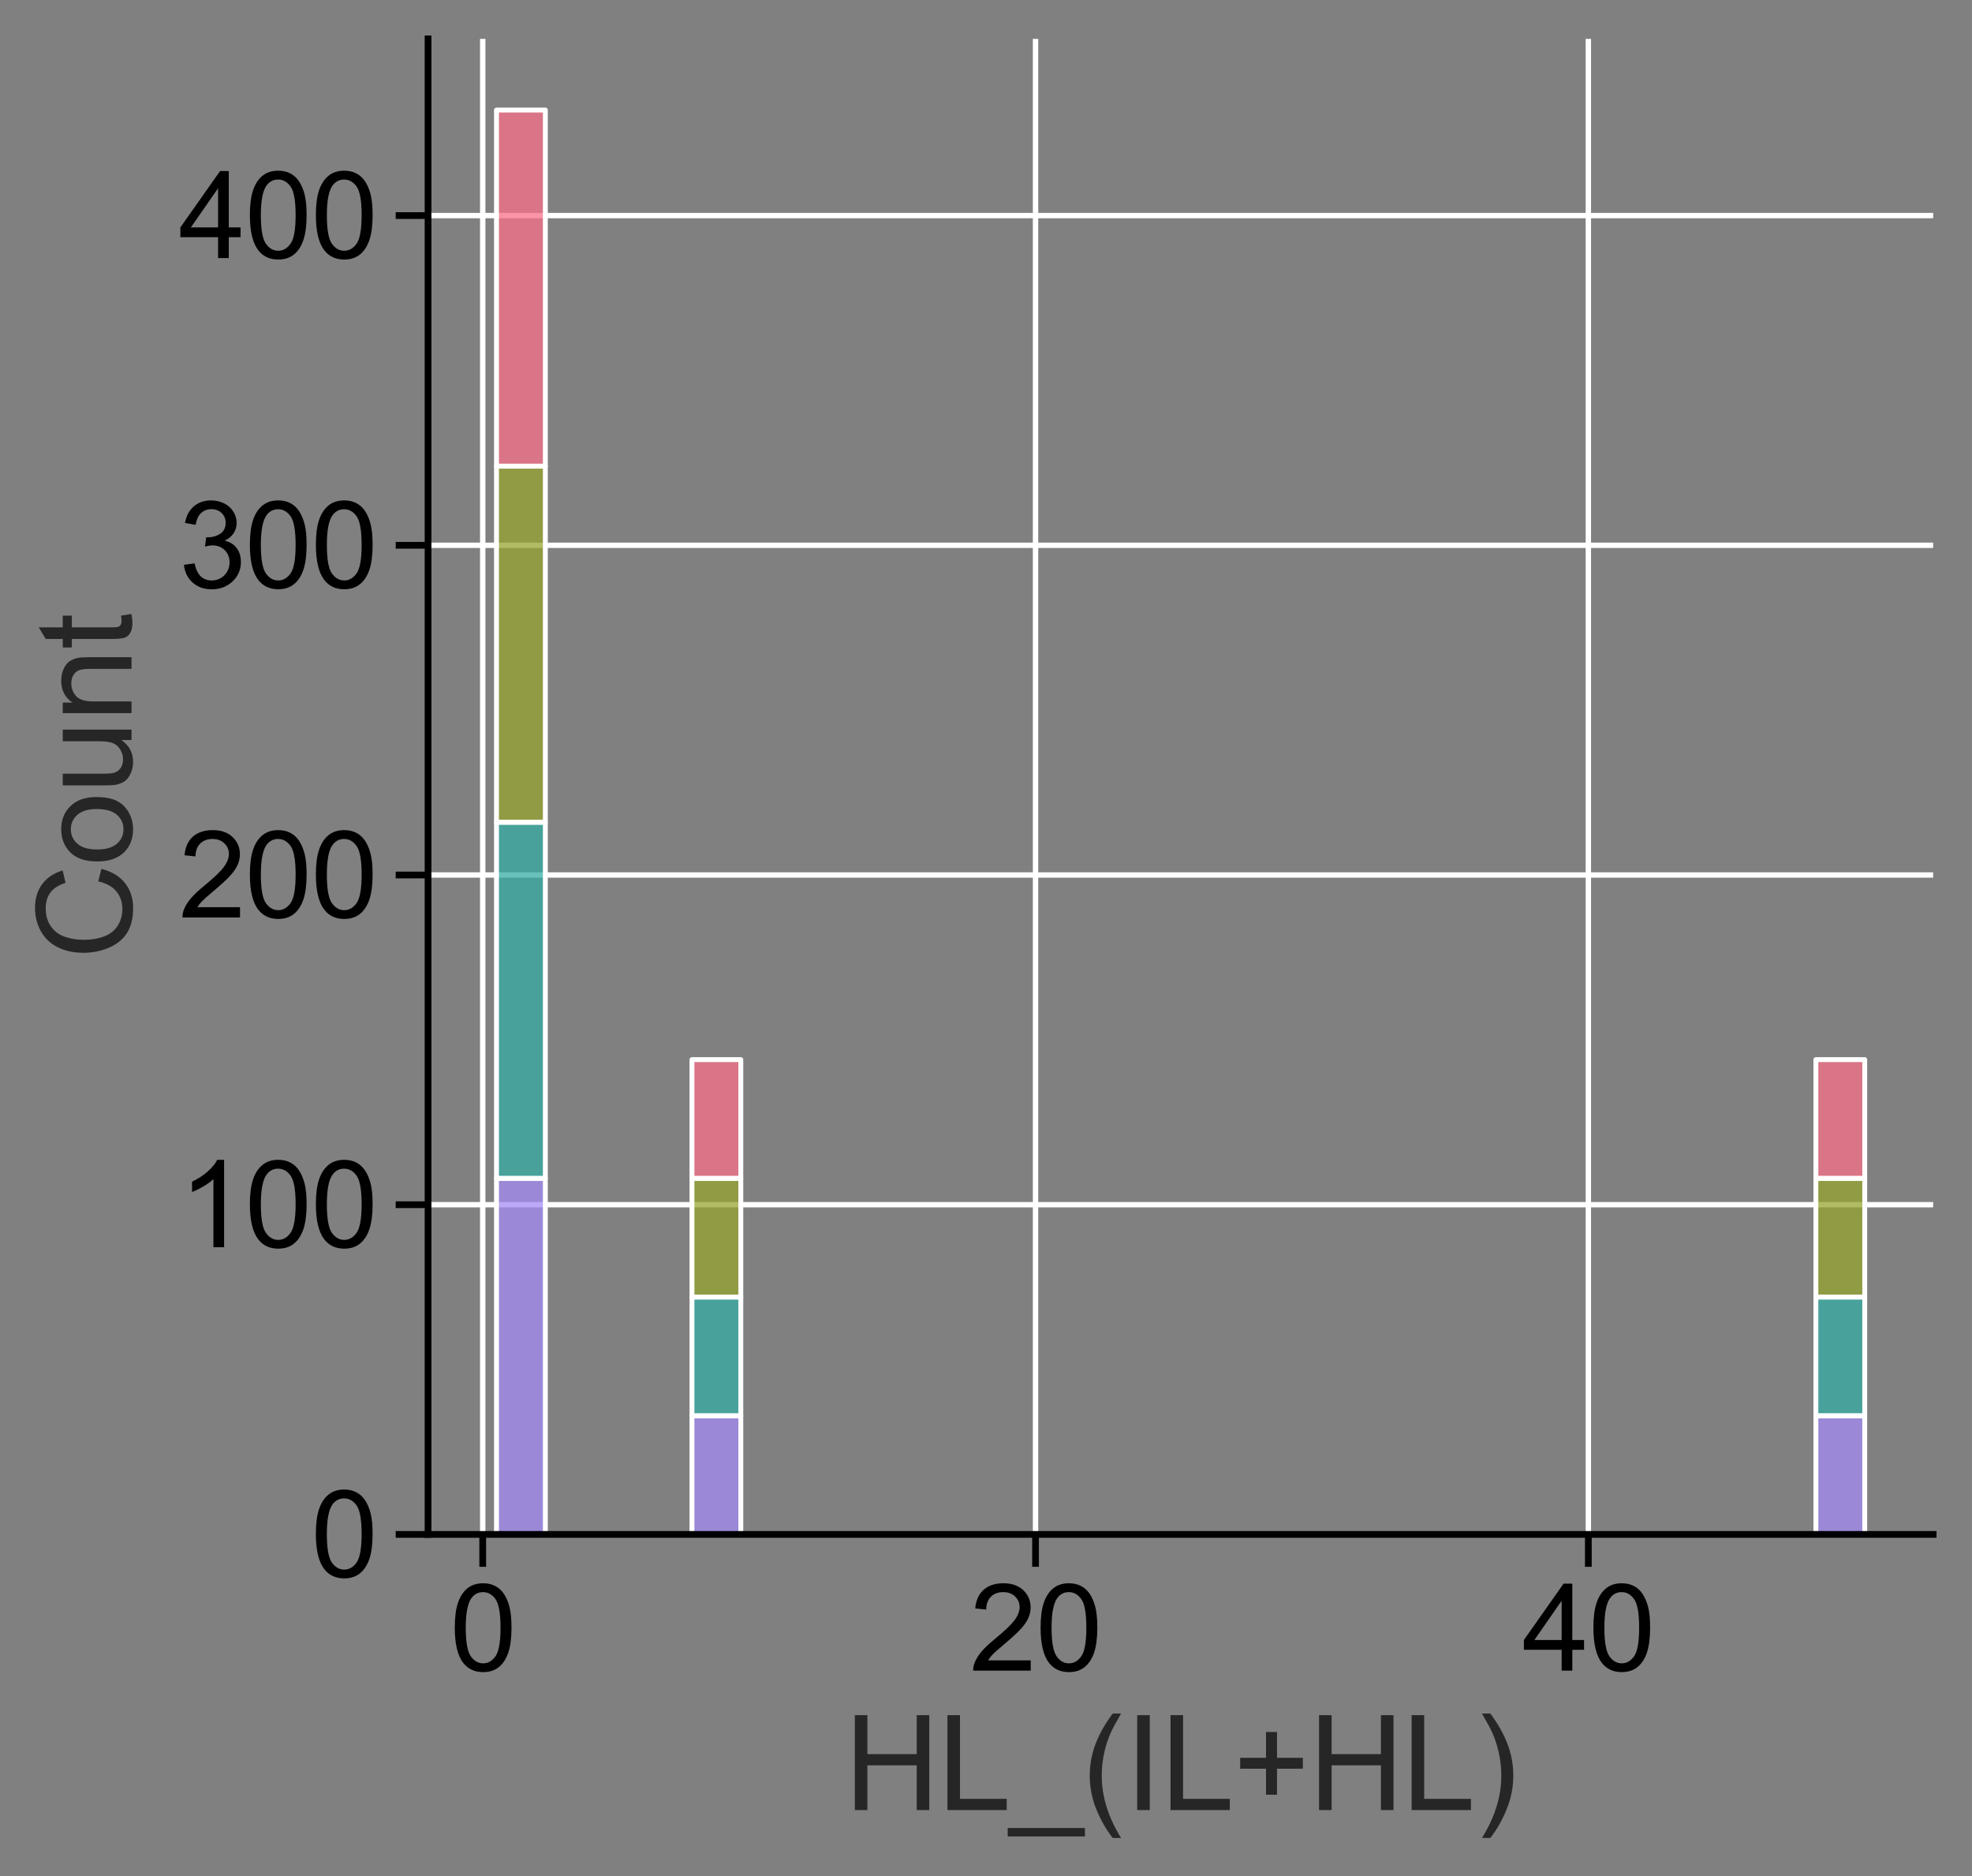 <?xml version="1.0" encoding="utf-8" standalone="no"?>
<!DOCTYPE svg PUBLIC "-//W3C//DTD SVG 1.1//EN"
  "http://www.w3.org/Graphics/SVG/1.1/DTD/svg11.dtd">
<svg xmlns:xlink="http://www.w3.org/1999/xlink" width="365.551pt" height="347.742pt" viewBox="0 0 365.551 347.742" xmlns="http://www.w3.org/2000/svg" version="1.1">
 <rect x="0" y="0" width="365.551" height="347.742" fill="#808080" stroke="none"/>
 <defs>
  <style type="text/css">*{stroke-linejoin: round; stroke-linecap: butt}</style>
 </defs>
 <g id="figure_1">
  <g id="patch_1">
   <path d="M 0 347.742 
L 365.551 347.742 
L 365.551 0 
L 0 0 
L 0 347.742 
z
" style="fill: none"/>
  </g>
  <g id="axes_1">
   <g id="patch_2">
    <path d="M 79.351 284.4 
L 358.351 284.4 
L 358.351 7.2 
L 79.351 7.2 
L 79.351 284.4 
z
" style="fill: none"/>
   </g>
   <g id="matplotlib.axis_1">
    <g id="xtick_1">
     <g id="line2d_1">
      <path d="M 89.484 284.4 
L 89.484 7.2 
" clip-path="url(#p3835364ddc)" style="fill: none; stroke: #ffffff; stroke-linecap: round"/>
     </g>
     <g id="line2d_2">
      <defs>
       <path id="m4334d9d35e" d="M 0 0 
L 0 6 
" style="stroke: #000000; stroke-width: 1.25"/>
      </defs>
      <g>
       <use xlink:href="#m4334d9d35e" x="89.484" y="284.4" style="stroke: #000000; stroke-width: 1.25"/>
      </g>
     </g>
     <g id="text_1">
      <!-- 0 -->
      <g transform="translate(83.367 309.647) scale(0.22 -0.22)">
       <defs>
        <path id="ArialMT-30" d="M 266 2259 
Q 266 3072 433 3567 
Q 600 4063 929 4331 
Q 1259 4600 1759 4600 
Q 2128 4600 2406 4451 
Q 2684 4303 2865 4023 
Q 3047 3744 3150 3342 
Q 3253 2941 3253 2259 
Q 3253 1453 3087 958 
Q 2922 463 2592 192 
Q 2263 -78 1759 -78 
Q 1097 -78 719 397 
Q 266 969 266 2259 
z
M 844 2259 
Q 844 1131 1108 757 
Q 1372 384 1759 384 
Q 2147 384 2411 759 
Q 2675 1134 2675 2259 
Q 2675 3391 2411 3762 
Q 2147 4134 1753 4134 
Q 1366 4134 1134 3806 
Q 844 3388 844 2259 
z
" transform="scale(0.016)"/>
       </defs>
       <use xlink:href="#ArialMT-30"/>
      </g>
     </g>
    </g>
    <g id="xtick_2">
     <g id="line2d_3">
      <path d="M 191.958 284.4 
L 191.958 7.2 
" clip-path="url(#p3835364ddc)" style="fill: none; stroke: #ffffff; stroke-linecap: round"/>
     </g>
     <g id="line2d_4">
      <g>
       <use xlink:href="#m4334d9d35e" x="191.958" y="284.4" style="stroke: #000000; stroke-width: 1.25"/>
      </g>
     </g>
     <g id="text_2">
      <!-- 20 -->
      <g transform="translate(179.724 309.647) scale(0.22 -0.22)">
       <defs>
        <path id="ArialMT-32" d="M 3222 541 
L 3222 0 
L 194 0 
Q 188 203 259 391 
Q 375 700 629 1000 
Q 884 1300 1366 1694 
Q 2113 2306 2375 2664 
Q 2638 3022 2638 3341 
Q 2638 3675 2398 3904 
Q 2159 4134 1775 4134 
Q 1369 4134 1125 3890 
Q 881 3647 878 3216 
L 300 3275 
Q 359 3922 746 4261 
Q 1134 4600 1788 4600 
Q 2447 4600 2831 4234 
Q 3216 3869 3216 3328 
Q 3216 3053 3103 2787 
Q 2991 2522 2730 2228 
Q 2469 1934 1863 1422 
Q 1356 997 1212 845 
Q 1069 694 975 541 
L 3222 541 
z
" transform="scale(0.016)"/>
       </defs>
       <use xlink:href="#ArialMT-32"/>
       <use xlink:href="#ArialMT-30" x="55.615"/>
      </g>
     </g>
    </g>
    <g id="xtick_3">
     <g id="line2d_5">
      <path d="M 294.432 284.4 
L 294.432 7.2 
" clip-path="url(#p3835364ddc)" style="fill: none; stroke: #ffffff; stroke-linecap: round"/>
     </g>
     <g id="line2d_6">
      <g>
       <use xlink:href="#m4334d9d35e" x="294.432" y="284.4" style="stroke: #000000; stroke-width: 1.25"/>
      </g>
     </g>
     <g id="text_3">
      <!-- 40 -->
      <g transform="translate(282.198 309.647) scale(0.22 -0.22)">
       <defs>
        <path id="ArialMT-34" d="M 2069 0 
L 2069 1097 
L 81 1097 
L 81 1613 
L 2172 4581 
L 2631 4581 
L 2631 1613 
L 3250 1613 
L 3250 1097 
L 2631 1097 
L 2631 0 
L 2069 0 
z
M 2069 1613 
L 2069 3678 
L 634 1613 
L 2069 1613 
z
" transform="scale(0.016)"/>
       </defs>
       <use xlink:href="#ArialMT-34"/>
       <use xlink:href="#ArialMT-30" x="55.615"/>
      </g>
     </g>
    </g>
    <g id="text_4">
     <!-- HL_(IL+HL) -->
     <g style="fill: #262626" transform="translate(156.492 335.491) scale(0.24 -0.24)">
      <defs>
       <path id="ArialMT-48" d="M 513 0 
L 513 4581 
L 1119 4581 
L 1119 2700 
L 3500 2700 
L 3500 4581 
L 4106 4581 
L 4106 0 
L 3500 0 
L 3500 2159 
L 1119 2159 
L 1119 0 
L 513 0 
z
" transform="scale(0.016)"/>
       <path id="ArialMT-4c" d="M 469 0 
L 469 4581 
L 1075 4581 
L 1075 541 
L 3331 541 
L 3331 0 
L 469 0 
z
" transform="scale(0.016)"/>
       <path id="ArialMT-5f" d="M -97 -1272 
L -97 -866 
L 3631 -866 
L 3631 -1272 
L -97 -1272 
z
" transform="scale(0.016)"/>
       <path id="ArialMT-28" d="M 1497 -1347 
Q 1031 -759 709 28 
Q 388 816 388 1659 
Q 388 2403 628 3084 
Q 909 3875 1497 4659 
L 1900 4659 
Q 1522 4009 1400 3731 
Q 1209 3300 1100 2831 
Q 966 2247 966 1656 
Q 966 153 1900 -1347 
L 1497 -1347 
z
" transform="scale(0.016)"/>
       <path id="ArialMT-49" d="M 597 0 
L 597 4581 
L 1203 4581 
L 1203 0 
L 597 0 
z
" transform="scale(0.016)"/>
       <path id="ArialMT-2b" d="M 1603 741 
L 1603 1997 
L 356 1997 
L 356 2522 
L 1603 2522 
L 1603 3769 
L 2134 3769 
L 2134 2522 
L 3381 2522 
L 3381 1997 
L 2134 1997 
L 2134 741 
L 1603 741 
z
" transform="scale(0.016)"/>
       <path id="ArialMT-29" d="M 791 -1347 
L 388 -1347 
Q 1322 153 1322 1656 
Q 1322 2244 1188 2822 
Q 1081 3291 891 3722 
Q 769 4003 388 4659 
L 791 4659 
Q 1378 3875 1659 3084 
Q 1900 2403 1900 1659 
Q 1900 816 1576 28 
Q 1253 -759 791 -1347 
z
" transform="scale(0.016)"/>
      </defs>
      <use xlink:href="#ArialMT-48"/>
      <use xlink:href="#ArialMT-4c" x="72.217"/>
      <use xlink:href="#ArialMT-5f" x="127.832"/>
      <use xlink:href="#ArialMT-28" x="183.447"/>
      <use xlink:href="#ArialMT-49" x="216.748"/>
      <use xlink:href="#ArialMT-4c" x="244.531"/>
      <use xlink:href="#ArialMT-2b" x="300.146"/>
      <use xlink:href="#ArialMT-48" x="358.545"/>
      <use xlink:href="#ArialMT-4c" x="430.762"/>
      <use xlink:href="#ArialMT-29" x="486.377"/>
     </g>
    </g>
   </g>
   <g id="matplotlib.axis_2">
    <g id="ytick_1">
     <g id="line2d_7">
      <path d="M 79.351 284.4 
L 358.351 284.4 
" clip-path="url(#p3835364ddc)" style="fill: none; stroke: #ffffff; stroke-linecap: round"/>
     </g>
     <g id="line2d_8">
      <defs>
       <path id="m547f8b07f3" d="M 0 0 
L -6 0 
" style="stroke: #000000; stroke-width: 1.25"/>
      </defs>
      <g>
       <use xlink:href="#m547f8b07f3" x="79.351" y="284.4" style="stroke: #000000; stroke-width: 1.25"/>
      </g>
     </g>
     <g id="text_5">
      <!-- 0 -->
      <g transform="translate(57.617 292.274) scale(0.22 -0.22)">
       <use xlink:href="#ArialMT-30"/>
      </g>
     </g>
    </g>
    <g id="ytick_2">
     <g id="line2d_9">
      <path d="M 79.351 223.289 
L 358.351 223.289 
" clip-path="url(#p3835364ddc)" style="fill: none; stroke: #ffffff; stroke-linecap: round"/>
     </g>
     <g id="line2d_10">
      <g>
       <use xlink:href="#m547f8b07f3" x="79.351" y="223.289" style="stroke: #000000; stroke-width: 1.25"/>
      </g>
     </g>
     <g id="text_6">
      <!-- 100 -->
      <g transform="translate(33.149 231.162) scale(0.22 -0.22)">
       <defs>
        <path id="ArialMT-31" d="M 2384 0 
L 1822 0 
L 1822 3584 
Q 1619 3391 1289 3197 
Q 959 3003 697 2906 
L 697 3450 
Q 1169 3672 1522 3987 
Q 1875 4303 2022 4600 
L 2384 4600 
L 2384 0 
z
" transform="scale(0.016)"/>
       </defs>
       <use xlink:href="#ArialMT-31"/>
       <use xlink:href="#ArialMT-30" x="55.615"/>
       <use xlink:href="#ArialMT-30" x="111.23"/>
      </g>
     </g>
    </g>
    <g id="ytick_3">
     <g id="line2d_11">
      <path d="M 79.351 162.178 
L 358.351 162.178 
" clip-path="url(#p3835364ddc)" style="fill: none; stroke: #ffffff; stroke-linecap: round"/>
     </g>
     <g id="line2d_12">
      <g>
       <use xlink:href="#m547f8b07f3" x="79.351" y="162.178" style="stroke: #000000; stroke-width: 1.25"/>
      </g>
     </g>
     <g id="text_7">
      <!-- 200 -->
      <g transform="translate(33.149 170.051) scale(0.22 -0.22)">
       <use xlink:href="#ArialMT-32"/>
       <use xlink:href="#ArialMT-30" x="55.615"/>
       <use xlink:href="#ArialMT-30" x="111.23"/>
      </g>
     </g>
    </g>
    <g id="ytick_4">
     <g id="line2d_13">
      <path d="M 79.351 101.067 
L 358.351 101.067 
" clip-path="url(#p3835364ddc)" style="fill: none; stroke: #ffffff; stroke-linecap: round"/>
     </g>
     <g id="line2d_14">
      <g>
       <use xlink:href="#m547f8b07f3" x="79.351" y="101.067" style="stroke: #000000; stroke-width: 1.25"/>
      </g>
     </g>
     <g id="text_8">
      <!-- 300 -->
      <g transform="translate(33.149 108.94) scale(0.22 -0.22)">
       <defs>
        <path id="ArialMT-33" d="M 269 1209 
L 831 1284 
Q 928 806 1161 595 
Q 1394 384 1728 384 
Q 2125 384 2398 659 
Q 2672 934 2672 1341 
Q 2672 1728 2419 1979 
Q 2166 2231 1775 2231 
Q 1616 2231 1378 2169 
L 1441 2663 
Q 1497 2656 1531 2656 
Q 1891 2656 2178 2843 
Q 2466 3031 2466 3422 
Q 2466 3731 2256 3934 
Q 2047 4138 1716 4138 
Q 1388 4138 1169 3931 
Q 950 3725 888 3313 
L 325 3413 
Q 428 3978 793 4289 
Q 1159 4600 1703 4600 
Q 2078 4600 2393 4439 
Q 2709 4278 2876 4000 
Q 3044 3722 3044 3409 
Q 3044 3113 2884 2869 
Q 2725 2625 2413 2481 
Q 2819 2388 3044 2092 
Q 3269 1797 3269 1353 
Q 3269 753 2831 336 
Q 2394 -81 1725 -81 
Q 1122 -81 723 278 
Q 325 638 269 1209 
z
" transform="scale(0.016)"/>
       </defs>
       <use xlink:href="#ArialMT-33"/>
       <use xlink:href="#ArialMT-30" x="55.615"/>
       <use xlink:href="#ArialMT-30" x="111.23"/>
      </g>
     </g>
    </g>
    <g id="ytick_5">
     <g id="line2d_15">
      <path d="M 79.351 39.956 
L 358.351 39.956 
" clip-path="url(#p3835364ddc)" style="fill: none; stroke: #ffffff; stroke-linecap: round"/>
     </g>
     <g id="line2d_16">
      <g>
       <use xlink:href="#m547f8b07f3" x="79.351" y="39.956" style="stroke: #000000; stroke-width: 1.25"/>
      </g>
     </g>
     <g id="text_9">
      <!-- 400 -->
      <g transform="translate(33.149 47.829) scale(0.22 -0.22)">
       <use xlink:href="#ArialMT-34"/>
       <use xlink:href="#ArialMT-30" x="55.615"/>
       <use xlink:href="#ArialMT-30" x="111.23"/>
      </g>
     </g>
    </g>
    <g id="text_10">
     <!-- Count -->
     <g style="fill: #262626" transform="translate(24.379 177.819) rotate(-90) scale(0.24 -0.24)">
      <defs>
       <path id="ArialMT-43" d="M 3763 1606 
L 4369 1453 
Q 4178 706 3683 314 
Q 3188 -78 2472 -78 
Q 1731 -78 1267 223 
Q 803 525 561 1097 
Q 319 1669 319 2325 
Q 319 3041 592 3573 
Q 866 4106 1370 4382 
Q 1875 4659 2481 4659 
Q 3169 4659 3637 4309 
Q 4106 3959 4291 3325 
L 3694 3184 
Q 3534 3684 3231 3912 
Q 2928 4141 2469 4141 
Q 1941 4141 1586 3887 
Q 1231 3634 1087 3207 
Q 944 2781 944 2328 
Q 944 1744 1114 1308 
Q 1284 872 1643 656 
Q 2003 441 2422 441 
Q 2931 441 3284 734 
Q 3638 1028 3763 1606 
z
" transform="scale(0.016)"/>
       <path id="ArialMT-6f" d="M 213 1659 
Q 213 2581 725 3025 
Q 1153 3394 1769 3394 
Q 2453 3394 2887 2945 
Q 3322 2497 3322 1706 
Q 3322 1066 3130 698 
Q 2938 331 2570 128 
Q 2203 -75 1769 -75 
Q 1072 -75 642 372 
Q 213 819 213 1659 
z
M 791 1659 
Q 791 1022 1069 705 
Q 1347 388 1769 388 
Q 2188 388 2466 706 
Q 2744 1025 2744 1678 
Q 2744 2294 2464 2611 
Q 2184 2928 1769 2928 
Q 1347 2928 1069 2612 
Q 791 2297 791 1659 
z
" transform="scale(0.016)"/>
       <path id="ArialMT-75" d="M 2597 0 
L 2597 488 
Q 2209 -75 1544 -75 
Q 1250 -75 995 37 
Q 741 150 617 320 
Q 494 491 444 738 
Q 409 903 409 1263 
L 409 3319 
L 972 3319 
L 972 1478 
Q 972 1038 1006 884 
Q 1059 663 1231 536 
Q 1403 409 1656 409 
Q 1909 409 2131 539 
Q 2353 669 2445 892 
Q 2538 1116 2538 1541 
L 2538 3319 
L 3100 3319 
L 3100 0 
L 2597 0 
z
" transform="scale(0.016)"/>
       <path id="ArialMT-6e" d="M 422 0 
L 422 3319 
L 928 3319 
L 928 2847 
Q 1294 3394 1984 3394 
Q 2284 3394 2536 3286 
Q 2788 3178 2913 3003 
Q 3038 2828 3088 2588 
Q 3119 2431 3119 2041 
L 3119 0 
L 2556 0 
L 2556 2019 
Q 2556 2363 2490 2533 
Q 2425 2703 2258 2804 
Q 2091 2906 1866 2906 
Q 1506 2906 1245 2678 
Q 984 2450 984 1813 
L 984 0 
L 422 0 
z
" transform="scale(0.016)"/>
       <path id="ArialMT-74" d="M 1650 503 
L 1731 6 
Q 1494 -44 1306 -44 
Q 1000 -44 831 53 
Q 663 150 594 308 
Q 525 466 525 972 
L 525 2881 
L 113 2881 
L 113 3319 
L 525 3319 
L 525 4141 
L 1084 4478 
L 1084 3319 
L 1650 3319 
L 1650 2881 
L 1084 2881 
L 1084 941 
Q 1084 700 1114 631 
Q 1144 563 1211 522 
Q 1278 481 1403 481 
Q 1497 481 1650 503 
z
" transform="scale(0.016)"/>
      </defs>
      <use xlink:href="#ArialMT-43"/>
      <use xlink:href="#ArialMT-6f" x="72.217"/>
      <use xlink:href="#ArialMT-75" x="127.832"/>
      <use xlink:href="#ArialMT-6e" x="183.447"/>
      <use xlink:href="#ArialMT-74" x="239.062"/>
     </g>
    </g>
   </g>
   <g id="patch_3">
    <path d="M 92.033 284.4 
L 101.091 284.4 
L 101.091 218.4 
L 92.033 218.4 
z
" clip-path="url(#p3835364ddc)" style="fill: #a48cf4; fill-opacity: 0.75; stroke: #ffffff; stroke-width: 0.906; stroke-linejoin: miter"/>
   </g>
   <g id="patch_4">
    <path d="M 101.091 284.4 
L 110.15 284.4 
L 110.15 284.4 
L 101.091 284.4 
z
" clip-path="url(#p3835364ddc)" style="fill: #a48cf4; fill-opacity: 0.75; stroke: #ffffff; stroke-width: 0.906; stroke-linejoin: miter"/>
   </g>
   <g id="patch_5">
    <path d="M 110.15 284.4 
L 119.208 284.4 
L 119.208 284.4 
L 110.15 284.4 
z
" clip-path="url(#p3835364ddc)" style="fill: #a48cf4; fill-opacity: 0.75; stroke: #ffffff; stroke-width: 0.906; stroke-linejoin: miter"/>
   </g>
   <g id="patch_6">
    <path d="M 119.208 284.4 
L 128.267 284.4 
L 128.267 284.4 
L 119.208 284.4 
z
" clip-path="url(#p3835364ddc)" style="fill: #a48cf4; fill-opacity: 0.75; stroke: #ffffff; stroke-width: 0.906; stroke-linejoin: miter"/>
   </g>
   <g id="patch_7">
    <path d="M 128.267 284.4 
L 137.325 284.4 
L 137.325 262.4 
L 128.267 262.4 
z
" clip-path="url(#p3835364ddc)" style="fill: #a48cf4; fill-opacity: 0.75; stroke: #ffffff; stroke-width: 0.906; stroke-linejoin: miter"/>
   </g>
   <g id="patch_8">
    <path d="M 137.325 284.4 
L 146.383 284.4 
L 146.383 284.4 
L 137.325 284.4 
z
" clip-path="url(#p3835364ddc)" style="fill: #a48cf4; fill-opacity: 0.75; stroke: #ffffff; stroke-width: 0.906; stroke-linejoin: miter"/>
   </g>
   <g id="patch_9">
    <path d="M 146.383 284.4 
L 155.442 284.4 
L 155.442 284.4 
L 146.383 284.4 
z
" clip-path="url(#p3835364ddc)" style="fill: #a48cf4; fill-opacity: 0.75; stroke: #ffffff; stroke-width: 0.906; stroke-linejoin: miter"/>
   </g>
   <g id="patch_10">
    <path d="M 155.442 284.4 
L 164.5 284.4 
L 164.5 284.4 
L 155.442 284.4 
z
" clip-path="url(#p3835364ddc)" style="fill: #a48cf4; fill-opacity: 0.75; stroke: #ffffff; stroke-width: 0.906; stroke-linejoin: miter"/>
   </g>
   <g id="patch_11">
    <path d="M 164.5 284.4 
L 173.559 284.4 
L 173.559 284.4 
L 164.5 284.4 
z
" clip-path="url(#p3835364ddc)" style="fill: #a48cf4; fill-opacity: 0.75; stroke: #ffffff; stroke-width: 0.906; stroke-linejoin: miter"/>
   </g>
   <g id="patch_12">
    <path d="M 173.559 284.4 
L 182.617 284.4 
L 182.617 284.4 
L 173.559 284.4 
z
" clip-path="url(#p3835364ddc)" style="fill: #a48cf4; fill-opacity: 0.75; stroke: #ffffff; stroke-width: 0.906; stroke-linejoin: miter"/>
   </g>
   <g id="patch_13">
    <path d="M 182.617 284.4 
L 191.676 284.4 
L 191.676 284.4 
L 182.617 284.4 
z
" clip-path="url(#p3835364ddc)" style="fill: #a48cf4; fill-opacity: 0.75; stroke: #ffffff; stroke-width: 0.906; stroke-linejoin: miter"/>
   </g>
   <g id="patch_14">
    <path d="M 191.676 284.4 
L 200.734 284.4 
L 200.734 284.4 
L 191.676 284.4 
z
" clip-path="url(#p3835364ddc)" style="fill: #a48cf4; fill-opacity: 0.75; stroke: #ffffff; stroke-width: 0.906; stroke-linejoin: miter"/>
   </g>
   <g id="patch_15">
    <path d="M 200.734 284.4 
L 209.792 284.4 
L 209.792 284.4 
L 200.734 284.4 
z
" clip-path="url(#p3835364ddc)" style="fill: #a48cf4; fill-opacity: 0.75; stroke: #ffffff; stroke-width: 0.906; stroke-linejoin: miter"/>
   </g>
   <g id="patch_16">
    <path d="M 209.792 284.4 
L 218.851 284.4 
L 218.851 284.4 
L 209.792 284.4 
z
" clip-path="url(#p3835364ddc)" style="fill: #a48cf4; fill-opacity: 0.75; stroke: #ffffff; stroke-width: 0.906; stroke-linejoin: miter"/>
   </g>
   <g id="patch_17">
    <path d="M 218.851 284.4 
L 227.909 284.4 
L 227.909 284.4 
L 218.851 284.4 
z
" clip-path="url(#p3835364ddc)" style="fill: #a48cf4; fill-opacity: 0.75; stroke: #ffffff; stroke-width: 0.906; stroke-linejoin: miter"/>
   </g>
   <g id="patch_18">
    <path d="M 227.909 284.4 
L 236.968 284.4 
L 236.968 284.4 
L 227.909 284.4 
z
" clip-path="url(#p3835364ddc)" style="fill: #a48cf4; fill-opacity: 0.75; stroke: #ffffff; stroke-width: 0.906; stroke-linejoin: miter"/>
   </g>
   <g id="patch_19">
    <path d="M 236.968 284.4 
L 246.026 284.4 
L 246.026 284.4 
L 236.968 284.4 
z
" clip-path="url(#p3835364ddc)" style="fill: #a48cf4; fill-opacity: 0.75; stroke: #ffffff; stroke-width: 0.906; stroke-linejoin: miter"/>
   </g>
   <g id="patch_20">
    <path d="M 246.026 284.4 
L 255.085 284.4 
L 255.085 284.4 
L 246.026 284.4 
z
" clip-path="url(#p3835364ddc)" style="fill: #a48cf4; fill-opacity: 0.75; stroke: #ffffff; stroke-width: 0.906; stroke-linejoin: miter"/>
   </g>
   <g id="patch_21">
    <path d="M 255.085 284.4 
L 264.143 284.4 
L 264.143 284.4 
L 255.085 284.4 
z
" clip-path="url(#p3835364ddc)" style="fill: #a48cf4; fill-opacity: 0.75; stroke: #ffffff; stroke-width: 0.906; stroke-linejoin: miter"/>
   </g>
   <g id="patch_22">
    <path d="M 264.143 284.4 
L 273.202 284.4 
L 273.202 284.4 
L 264.143 284.4 
z
" clip-path="url(#p3835364ddc)" style="fill: #a48cf4; fill-opacity: 0.75; stroke: #ffffff; stroke-width: 0.906; stroke-linejoin: miter"/>
   </g>
   <g id="patch_23">
    <path d="M 273.202 284.4 
L 282.26 284.4 
L 282.26 284.4 
L 273.202 284.4 
z
" clip-path="url(#p3835364ddc)" style="fill: #a48cf4; fill-opacity: 0.75; stroke: #ffffff; stroke-width: 0.906; stroke-linejoin: miter"/>
   </g>
   <g id="patch_24">
    <path d="M 282.26 284.4 
L 291.318 284.4 
L 291.318 284.4 
L 282.26 284.4 
z
" clip-path="url(#p3835364ddc)" style="fill: #a48cf4; fill-opacity: 0.75; stroke: #ffffff; stroke-width: 0.906; stroke-linejoin: miter"/>
   </g>
   <g id="patch_25">
    <path d="M 291.318 284.4 
L 300.377 284.4 
L 300.377 284.4 
L 291.318 284.4 
z
" clip-path="url(#p3835364ddc)" style="fill: #a48cf4; fill-opacity: 0.75; stroke: #ffffff; stroke-width: 0.906; stroke-linejoin: miter"/>
   </g>
   <g id="patch_26">
    <path d="M 300.377 284.4 
L 309.435 284.4 
L 309.435 284.4 
L 300.377 284.4 
z
" clip-path="url(#p3835364ddc)" style="fill: #a48cf4; fill-opacity: 0.75; stroke: #ffffff; stroke-width: 0.906; stroke-linejoin: miter"/>
   </g>
   <g id="patch_27">
    <path d="M 309.435 284.4 
L 318.494 284.4 
L 318.494 284.4 
L 309.435 284.4 
z
" clip-path="url(#p3835364ddc)" style="fill: #a48cf4; fill-opacity: 0.75; stroke: #ffffff; stroke-width: 0.906; stroke-linejoin: miter"/>
   </g>
   <g id="patch_28">
    <path d="M 318.494 284.4 
L 327.552 284.4 
L 327.552 284.4 
L 318.494 284.4 
z
" clip-path="url(#p3835364ddc)" style="fill: #a48cf4; fill-opacity: 0.75; stroke: #ffffff; stroke-width: 0.906; stroke-linejoin: miter"/>
   </g>
   <g id="patch_29">
    <path d="M 327.552 284.4 
L 336.611 284.4 
L 336.611 284.4 
L 327.552 284.4 
z
" clip-path="url(#p3835364ddc)" style="fill: #a48cf4; fill-opacity: 0.75; stroke: #ffffff; stroke-width: 0.906; stroke-linejoin: miter"/>
   </g>
   <g id="patch_30">
    <path d="M 336.611 284.4 
L 345.669 284.4 
L 345.669 262.4 
L 336.611 262.4 
z
" clip-path="url(#p3835364ddc)" style="fill: #a48cf4; fill-opacity: 0.75; stroke: #ffffff; stroke-width: 0.906; stroke-linejoin: miter"/>
   </g>
   <g id="patch_31">
    <path d="M 92.033 218.4 
L 101.091 218.4 
L 101.091 152.4 
L 92.033 152.4 
z
" clip-path="url(#p3835364ddc)" style="fill: #36ada4; fill-opacity: 0.75; stroke: #ffffff; stroke-width: 0.906; stroke-linejoin: miter"/>
   </g>
   <g id="patch_32">
    <path d="M 101.091 284.4 
L 110.15 284.4 
L 110.15 284.4 
L 101.091 284.4 
z
" clip-path="url(#p3835364ddc)" style="fill: #36ada4; fill-opacity: 0.75; stroke: #ffffff; stroke-width: 0.906; stroke-linejoin: miter"/>
   </g>
   <g id="patch_33">
    <path d="M 110.15 284.4 
L 119.208 284.4 
L 119.208 284.4 
L 110.15 284.4 
z
" clip-path="url(#p3835364ddc)" style="fill: #36ada4; fill-opacity: 0.75; stroke: #ffffff; stroke-width: 0.906; stroke-linejoin: miter"/>
   </g>
   <g id="patch_34">
    <path d="M 119.208 284.4 
L 128.267 284.4 
L 128.267 284.4 
L 119.208 284.4 
z
" clip-path="url(#p3835364ddc)" style="fill: #36ada4; fill-opacity: 0.75; stroke: #ffffff; stroke-width: 0.906; stroke-linejoin: miter"/>
   </g>
   <g id="patch_35">
    <path d="M 128.267 262.4 
L 137.325 262.4 
L 137.325 240.4 
L 128.267 240.4 
z
" clip-path="url(#p3835364ddc)" style="fill: #36ada4; fill-opacity: 0.75; stroke: #ffffff; stroke-width: 0.906; stroke-linejoin: miter"/>
   </g>
   <g id="patch_36">
    <path d="M 137.325 284.4 
L 146.383 284.4 
L 146.383 284.4 
L 137.325 284.4 
z
" clip-path="url(#p3835364ddc)" style="fill: #36ada4; fill-opacity: 0.75; stroke: #ffffff; stroke-width: 0.906; stroke-linejoin: miter"/>
   </g>
   <g id="patch_37">
    <path d="M 146.383 284.4 
L 155.442 284.4 
L 155.442 284.4 
L 146.383 284.4 
z
" clip-path="url(#p3835364ddc)" style="fill: #36ada4; fill-opacity: 0.75; stroke: #ffffff; stroke-width: 0.906; stroke-linejoin: miter"/>
   </g>
   <g id="patch_38">
    <path d="M 155.442 284.4 
L 164.5 284.4 
L 164.5 284.4 
L 155.442 284.4 
z
" clip-path="url(#p3835364ddc)" style="fill: #36ada4; fill-opacity: 0.75; stroke: #ffffff; stroke-width: 0.906; stroke-linejoin: miter"/>
   </g>
   <g id="patch_39">
    <path d="M 164.5 284.4 
L 173.559 284.4 
L 173.559 284.4 
L 164.5 284.4 
z
" clip-path="url(#p3835364ddc)" style="fill: #36ada4; fill-opacity: 0.75; stroke: #ffffff; stroke-width: 0.906; stroke-linejoin: miter"/>
   </g>
   <g id="patch_40">
    <path d="M 173.559 284.4 
L 182.617 284.4 
L 182.617 284.4 
L 173.559 284.4 
z
" clip-path="url(#p3835364ddc)" style="fill: #36ada4; fill-opacity: 0.75; stroke: #ffffff; stroke-width: 0.906; stroke-linejoin: miter"/>
   </g>
   <g id="patch_41">
    <path d="M 182.617 284.4 
L 191.676 284.4 
L 191.676 284.4 
L 182.617 284.4 
z
" clip-path="url(#p3835364ddc)" style="fill: #36ada4; fill-opacity: 0.75; stroke: #ffffff; stroke-width: 0.906; stroke-linejoin: miter"/>
   </g>
   <g id="patch_42">
    <path d="M 191.676 284.4 
L 200.734 284.4 
L 200.734 284.4 
L 191.676 284.4 
z
" clip-path="url(#p3835364ddc)" style="fill: #36ada4; fill-opacity: 0.75; stroke: #ffffff; stroke-width: 0.906; stroke-linejoin: miter"/>
   </g>
   <g id="patch_43">
    <path d="M 200.734 284.4 
L 209.792 284.4 
L 209.792 284.4 
L 200.734 284.4 
z
" clip-path="url(#p3835364ddc)" style="fill: #36ada4; fill-opacity: 0.75; stroke: #ffffff; stroke-width: 0.906; stroke-linejoin: miter"/>
   </g>
   <g id="patch_44">
    <path d="M 209.792 284.4 
L 218.851 284.4 
L 218.851 284.4 
L 209.792 284.4 
z
" clip-path="url(#p3835364ddc)" style="fill: #36ada4; fill-opacity: 0.75; stroke: #ffffff; stroke-width: 0.906; stroke-linejoin: miter"/>
   </g>
   <g id="patch_45">
    <path d="M 218.851 284.4 
L 227.909 284.4 
L 227.909 284.4 
L 218.851 284.4 
z
" clip-path="url(#p3835364ddc)" style="fill: #36ada4; fill-opacity: 0.75; stroke: #ffffff; stroke-width: 0.906; stroke-linejoin: miter"/>
   </g>
   <g id="patch_46">
    <path d="M 227.909 284.4 
L 236.968 284.4 
L 236.968 284.4 
L 227.909 284.4 
z
" clip-path="url(#p3835364ddc)" style="fill: #36ada4; fill-opacity: 0.75; stroke: #ffffff; stroke-width: 0.906; stroke-linejoin: miter"/>
   </g>
   <g id="patch_47">
    <path d="M 236.968 284.4 
L 246.026 284.4 
L 246.026 284.4 
L 236.968 284.4 
z
" clip-path="url(#p3835364ddc)" style="fill: #36ada4; fill-opacity: 0.75; stroke: #ffffff; stroke-width: 0.906; stroke-linejoin: miter"/>
   </g>
   <g id="patch_48">
    <path d="M 246.026 284.4 
L 255.085 284.4 
L 255.085 284.4 
L 246.026 284.4 
z
" clip-path="url(#p3835364ddc)" style="fill: #36ada4; fill-opacity: 0.75; stroke: #ffffff; stroke-width: 0.906; stroke-linejoin: miter"/>
   </g>
   <g id="patch_49">
    <path d="M 255.085 284.4 
L 264.143 284.4 
L 264.143 284.4 
L 255.085 284.4 
z
" clip-path="url(#p3835364ddc)" style="fill: #36ada4; fill-opacity: 0.75; stroke: #ffffff; stroke-width: 0.906; stroke-linejoin: miter"/>
   </g>
   <g id="patch_50">
    <path d="M 264.143 284.4 
L 273.202 284.4 
L 273.202 284.4 
L 264.143 284.4 
z
" clip-path="url(#p3835364ddc)" style="fill: #36ada4; fill-opacity: 0.75; stroke: #ffffff; stroke-width: 0.906; stroke-linejoin: miter"/>
   </g>
   <g id="patch_51">
    <path d="M 273.202 284.4 
L 282.26 284.4 
L 282.26 284.4 
L 273.202 284.4 
z
" clip-path="url(#p3835364ddc)" style="fill: #36ada4; fill-opacity: 0.75; stroke: #ffffff; stroke-width: 0.906; stroke-linejoin: miter"/>
   </g>
   <g id="patch_52">
    <path d="M 282.26 284.4 
L 291.318 284.4 
L 291.318 284.4 
L 282.26 284.4 
z
" clip-path="url(#p3835364ddc)" style="fill: #36ada4; fill-opacity: 0.75; stroke: #ffffff; stroke-width: 0.906; stroke-linejoin: miter"/>
   </g>
   <g id="patch_53">
    <path d="M 291.318 284.4 
L 300.377 284.4 
L 300.377 284.4 
L 291.318 284.4 
z
" clip-path="url(#p3835364ddc)" style="fill: #36ada4; fill-opacity: 0.75; stroke: #ffffff; stroke-width: 0.906; stroke-linejoin: miter"/>
   </g>
   <g id="patch_54">
    <path d="M 300.377 284.4 
L 309.435 284.4 
L 309.435 284.4 
L 300.377 284.4 
z
" clip-path="url(#p3835364ddc)" style="fill: #36ada4; fill-opacity: 0.75; stroke: #ffffff; stroke-width: 0.906; stroke-linejoin: miter"/>
   </g>
   <g id="patch_55">
    <path d="M 309.435 284.4 
L 318.494 284.4 
L 318.494 284.4 
L 309.435 284.4 
z
" clip-path="url(#p3835364ddc)" style="fill: #36ada4; fill-opacity: 0.75; stroke: #ffffff; stroke-width: 0.906; stroke-linejoin: miter"/>
   </g>
   <g id="patch_56">
    <path d="M 318.494 284.4 
L 327.552 284.4 
L 327.552 284.4 
L 318.494 284.4 
z
" clip-path="url(#p3835364ddc)" style="fill: #36ada4; fill-opacity: 0.75; stroke: #ffffff; stroke-width: 0.906; stroke-linejoin: miter"/>
   </g>
   <g id="patch_57">
    <path d="M 327.552 284.4 
L 336.611 284.4 
L 336.611 284.4 
L 327.552 284.4 
z
" clip-path="url(#p3835364ddc)" style="fill: #36ada4; fill-opacity: 0.75; stroke: #ffffff; stroke-width: 0.906; stroke-linejoin: miter"/>
   </g>
   <g id="patch_58">
    <path d="M 336.611 262.4 
L 345.669 262.4 
L 345.669 240.4 
L 336.611 240.4 
z
" clip-path="url(#p3835364ddc)" style="fill: #36ada4; fill-opacity: 0.75; stroke: #ffffff; stroke-width: 0.906; stroke-linejoin: miter"/>
   </g>
   <g id="patch_59">
    <path d="M 92.033 152.4 
L 101.091 152.4 
L 101.091 86.4 
L 92.033 86.4 
z
" clip-path="url(#p3835364ddc)" style="fill: #97a431; fill-opacity: 0.75; stroke: #ffffff; stroke-width: 0.906; stroke-linejoin: miter"/>
   </g>
   <g id="patch_60">
    <path d="M 101.091 284.4 
L 110.15 284.4 
L 110.15 284.4 
L 101.091 284.4 
z
" clip-path="url(#p3835364ddc)" style="fill: #97a431; fill-opacity: 0.75; stroke: #ffffff; stroke-width: 0.906; stroke-linejoin: miter"/>
   </g>
   <g id="patch_61">
    <path d="M 110.15 284.4 
L 119.208 284.4 
L 119.208 284.4 
L 110.15 284.4 
z
" clip-path="url(#p3835364ddc)" style="fill: #97a431; fill-opacity: 0.75; stroke: #ffffff; stroke-width: 0.906; stroke-linejoin: miter"/>
   </g>
   <g id="patch_62">
    <path d="M 119.208 284.4 
L 128.267 284.4 
L 128.267 284.4 
L 119.208 284.4 
z
" clip-path="url(#p3835364ddc)" style="fill: #97a431; fill-opacity: 0.75; stroke: #ffffff; stroke-width: 0.906; stroke-linejoin: miter"/>
   </g>
   <g id="patch_63">
    <path d="M 128.267 240.4 
L 137.325 240.4 
L 137.325 218.4 
L 128.267 218.4 
z
" clip-path="url(#p3835364ddc)" style="fill: #97a431; fill-opacity: 0.75; stroke: #ffffff; stroke-width: 0.906; stroke-linejoin: miter"/>
   </g>
   <g id="patch_64">
    <path d="M 137.325 284.4 
L 146.383 284.4 
L 146.383 284.4 
L 137.325 284.4 
z
" clip-path="url(#p3835364ddc)" style="fill: #97a431; fill-opacity: 0.75; stroke: #ffffff; stroke-width: 0.906; stroke-linejoin: miter"/>
   </g>
   <g id="patch_65">
    <path d="M 146.383 284.4 
L 155.442 284.4 
L 155.442 284.4 
L 146.383 284.4 
z
" clip-path="url(#p3835364ddc)" style="fill: #97a431; fill-opacity: 0.75; stroke: #ffffff; stroke-width: 0.906; stroke-linejoin: miter"/>
   </g>
   <g id="patch_66">
    <path d="M 155.442 284.4 
L 164.5 284.4 
L 164.5 284.4 
L 155.442 284.4 
z
" clip-path="url(#p3835364ddc)" style="fill: #97a431; fill-opacity: 0.75; stroke: #ffffff; stroke-width: 0.906; stroke-linejoin: miter"/>
   </g>
   <g id="patch_67">
    <path d="M 164.5 284.4 
L 173.559 284.4 
L 173.559 284.4 
L 164.5 284.4 
z
" clip-path="url(#p3835364ddc)" style="fill: #97a431; fill-opacity: 0.75; stroke: #ffffff; stroke-width: 0.906; stroke-linejoin: miter"/>
   </g>
   <g id="patch_68">
    <path d="M 173.559 284.4 
L 182.617 284.4 
L 182.617 284.4 
L 173.559 284.4 
z
" clip-path="url(#p3835364ddc)" style="fill: #97a431; fill-opacity: 0.75; stroke: #ffffff; stroke-width: 0.906; stroke-linejoin: miter"/>
   </g>
   <g id="patch_69">
    <path d="M 182.617 284.4 
L 191.676 284.4 
L 191.676 284.4 
L 182.617 284.4 
z
" clip-path="url(#p3835364ddc)" style="fill: #97a431; fill-opacity: 0.75; stroke: #ffffff; stroke-width: 0.906; stroke-linejoin: miter"/>
   </g>
   <g id="patch_70">
    <path d="M 191.676 284.4 
L 200.734 284.4 
L 200.734 284.4 
L 191.676 284.4 
z
" clip-path="url(#p3835364ddc)" style="fill: #97a431; fill-opacity: 0.75; stroke: #ffffff; stroke-width: 0.906; stroke-linejoin: miter"/>
   </g>
   <g id="patch_71">
    <path d="M 200.734 284.4 
L 209.792 284.4 
L 209.792 284.4 
L 200.734 284.4 
z
" clip-path="url(#p3835364ddc)" style="fill: #97a431; fill-opacity: 0.75; stroke: #ffffff; stroke-width: 0.906; stroke-linejoin: miter"/>
   </g>
   <g id="patch_72">
    <path d="M 209.792 284.4 
L 218.851 284.4 
L 218.851 284.4 
L 209.792 284.4 
z
" clip-path="url(#p3835364ddc)" style="fill: #97a431; fill-opacity: 0.75; stroke: #ffffff; stroke-width: 0.906; stroke-linejoin: miter"/>
   </g>
   <g id="patch_73">
    <path d="M 218.851 284.4 
L 227.909 284.4 
L 227.909 284.4 
L 218.851 284.4 
z
" clip-path="url(#p3835364ddc)" style="fill: #97a431; fill-opacity: 0.75; stroke: #ffffff; stroke-width: 0.906; stroke-linejoin: miter"/>
   </g>
   <g id="patch_74">
    <path d="M 227.909 284.4 
L 236.968 284.4 
L 236.968 284.4 
L 227.909 284.4 
z
" clip-path="url(#p3835364ddc)" style="fill: #97a431; fill-opacity: 0.75; stroke: #ffffff; stroke-width: 0.906; stroke-linejoin: miter"/>
   </g>
   <g id="patch_75">
    <path d="M 236.968 284.4 
L 246.026 284.4 
L 246.026 284.4 
L 236.968 284.4 
z
" clip-path="url(#p3835364ddc)" style="fill: #97a431; fill-opacity: 0.75; stroke: #ffffff; stroke-width: 0.906; stroke-linejoin: miter"/>
   </g>
   <g id="patch_76">
    <path d="M 246.026 284.4 
L 255.085 284.4 
L 255.085 284.4 
L 246.026 284.4 
z
" clip-path="url(#p3835364ddc)" style="fill: #97a431; fill-opacity: 0.75; stroke: #ffffff; stroke-width: 0.906; stroke-linejoin: miter"/>
   </g>
   <g id="patch_77">
    <path d="M 255.085 284.4 
L 264.143 284.4 
L 264.143 284.4 
L 255.085 284.4 
z
" clip-path="url(#p3835364ddc)" style="fill: #97a431; fill-opacity: 0.75; stroke: #ffffff; stroke-width: 0.906; stroke-linejoin: miter"/>
   </g>
   <g id="patch_78">
    <path d="M 264.143 284.4 
L 273.202 284.4 
L 273.202 284.4 
L 264.143 284.4 
z
" clip-path="url(#p3835364ddc)" style="fill: #97a431; fill-opacity: 0.75; stroke: #ffffff; stroke-width: 0.906; stroke-linejoin: miter"/>
   </g>
   <g id="patch_79">
    <path d="M 273.202 284.4 
L 282.26 284.4 
L 282.26 284.4 
L 273.202 284.4 
z
" clip-path="url(#p3835364ddc)" style="fill: #97a431; fill-opacity: 0.75; stroke: #ffffff; stroke-width: 0.906; stroke-linejoin: miter"/>
   </g>
   <g id="patch_80">
    <path d="M 282.26 284.4 
L 291.318 284.4 
L 291.318 284.4 
L 282.26 284.4 
z
" clip-path="url(#p3835364ddc)" style="fill: #97a431; fill-opacity: 0.75; stroke: #ffffff; stroke-width: 0.906; stroke-linejoin: miter"/>
   </g>
   <g id="patch_81">
    <path d="M 291.318 284.4 
L 300.377 284.4 
L 300.377 284.4 
L 291.318 284.4 
z
" clip-path="url(#p3835364ddc)" style="fill: #97a431; fill-opacity: 0.75; stroke: #ffffff; stroke-width: 0.906; stroke-linejoin: miter"/>
   </g>
   <g id="patch_82">
    <path d="M 300.377 284.4 
L 309.435 284.4 
L 309.435 284.4 
L 300.377 284.4 
z
" clip-path="url(#p3835364ddc)" style="fill: #97a431; fill-opacity: 0.75; stroke: #ffffff; stroke-width: 0.906; stroke-linejoin: miter"/>
   </g>
   <g id="patch_83">
    <path d="M 309.435 284.4 
L 318.494 284.4 
L 318.494 284.4 
L 309.435 284.4 
z
" clip-path="url(#p3835364ddc)" style="fill: #97a431; fill-opacity: 0.75; stroke: #ffffff; stroke-width: 0.906; stroke-linejoin: miter"/>
   </g>
   <g id="patch_84">
    <path d="M 318.494 284.4 
L 327.552 284.4 
L 327.552 284.4 
L 318.494 284.4 
z
" clip-path="url(#p3835364ddc)" style="fill: #97a431; fill-opacity: 0.75; stroke: #ffffff; stroke-width: 0.906; stroke-linejoin: miter"/>
   </g>
   <g id="patch_85">
    <path d="M 327.552 284.4 
L 336.611 284.4 
L 336.611 284.4 
L 327.552 284.4 
z
" clip-path="url(#p3835364ddc)" style="fill: #97a431; fill-opacity: 0.75; stroke: #ffffff; stroke-width: 0.906; stroke-linejoin: miter"/>
   </g>
   <g id="patch_86">
    <path d="M 336.611 240.4 
L 345.669 240.4 
L 345.669 218.4 
L 336.611 218.4 
z
" clip-path="url(#p3835364ddc)" style="fill: #97a431; fill-opacity: 0.75; stroke: #ffffff; stroke-width: 0.906; stroke-linejoin: miter"/>
   </g>
   <g id="patch_87">
    <path d="M 92.033 86.4 
L 101.091 86.4 
L 101.091 20.4 
L 92.033 20.4 
z
" clip-path="url(#p3835364ddc)" style="fill: #f77189; fill-opacity: 0.75; stroke: #ffffff; stroke-width: 0.906; stroke-linejoin: miter"/>
   </g>
   <g id="patch_88">
    <path d="M 101.091 284.4 
L 110.15 284.4 
L 110.15 284.4 
L 101.091 284.4 
z
" clip-path="url(#p3835364ddc)" style="fill: #f77189; fill-opacity: 0.75; stroke: #ffffff; stroke-width: 0.906; stroke-linejoin: miter"/>
   </g>
   <g id="patch_89">
    <path d="M 110.15 284.4 
L 119.208 284.4 
L 119.208 284.4 
L 110.15 284.4 
z
" clip-path="url(#p3835364ddc)" style="fill: #f77189; fill-opacity: 0.75; stroke: #ffffff; stroke-width: 0.906; stroke-linejoin: miter"/>
   </g>
   <g id="patch_90">
    <path d="M 119.208 284.4 
L 128.267 284.4 
L 128.267 284.4 
L 119.208 284.4 
z
" clip-path="url(#p3835364ddc)" style="fill: #f77189; fill-opacity: 0.75; stroke: #ffffff; stroke-width: 0.906; stroke-linejoin: miter"/>
   </g>
   <g id="patch_91">
    <path d="M 128.267 218.4 
L 137.325 218.4 
L 137.325 196.4 
L 128.267 196.4 
z
" clip-path="url(#p3835364ddc)" style="fill: #f77189; fill-opacity: 0.75; stroke: #ffffff; stroke-width: 0.906; stroke-linejoin: miter"/>
   </g>
   <g id="patch_92">
    <path d="M 137.325 284.4 
L 146.383 284.4 
L 146.383 284.4 
L 137.325 284.4 
z
" clip-path="url(#p3835364ddc)" style="fill: #f77189; fill-opacity: 0.75; stroke: #ffffff; stroke-width: 0.906; stroke-linejoin: miter"/>
   </g>
   <g id="patch_93">
    <path d="M 146.383 284.4 
L 155.442 284.4 
L 155.442 284.4 
L 146.383 284.4 
z
" clip-path="url(#p3835364ddc)" style="fill: #f77189; fill-opacity: 0.75; stroke: #ffffff; stroke-width: 0.906; stroke-linejoin: miter"/>
   </g>
   <g id="patch_94">
    <path d="M 155.442 284.4 
L 164.5 284.4 
L 164.5 284.4 
L 155.442 284.4 
z
" clip-path="url(#p3835364ddc)" style="fill: #f77189; fill-opacity: 0.75; stroke: #ffffff; stroke-width: 0.906; stroke-linejoin: miter"/>
   </g>
   <g id="patch_95">
    <path d="M 164.5 284.4 
L 173.559 284.4 
L 173.559 284.4 
L 164.5 284.4 
z
" clip-path="url(#p3835364ddc)" style="fill: #f77189; fill-opacity: 0.75; stroke: #ffffff; stroke-width: 0.906; stroke-linejoin: miter"/>
   </g>
   <g id="patch_96">
    <path d="M 173.559 284.4 
L 182.617 284.4 
L 182.617 284.4 
L 173.559 284.4 
z
" clip-path="url(#p3835364ddc)" style="fill: #f77189; fill-opacity: 0.75; stroke: #ffffff; stroke-width: 0.906; stroke-linejoin: miter"/>
   </g>
   <g id="patch_97">
    <path d="M 182.617 284.4 
L 191.676 284.4 
L 191.676 284.4 
L 182.617 284.4 
z
" clip-path="url(#p3835364ddc)" style="fill: #f77189; fill-opacity: 0.75; stroke: #ffffff; stroke-width: 0.906; stroke-linejoin: miter"/>
   </g>
   <g id="patch_98">
    <path d="M 191.676 284.4 
L 200.734 284.4 
L 200.734 284.4 
L 191.676 284.4 
z
" clip-path="url(#p3835364ddc)" style="fill: #f77189; fill-opacity: 0.75; stroke: #ffffff; stroke-width: 0.906; stroke-linejoin: miter"/>
   </g>
   <g id="patch_99">
    <path d="M 200.734 284.4 
L 209.792 284.4 
L 209.792 284.4 
L 200.734 284.4 
z
" clip-path="url(#p3835364ddc)" style="fill: #f77189; fill-opacity: 0.75; stroke: #ffffff; stroke-width: 0.906; stroke-linejoin: miter"/>
   </g>
   <g id="patch_100">
    <path d="M 209.792 284.4 
L 218.851 284.4 
L 218.851 284.4 
L 209.792 284.4 
z
" clip-path="url(#p3835364ddc)" style="fill: #f77189; fill-opacity: 0.75; stroke: #ffffff; stroke-width: 0.906; stroke-linejoin: miter"/>
   </g>
   <g id="patch_101">
    <path d="M 218.851 284.4 
L 227.909 284.4 
L 227.909 284.4 
L 218.851 284.4 
z
" clip-path="url(#p3835364ddc)" style="fill: #f77189; fill-opacity: 0.75; stroke: #ffffff; stroke-width: 0.906; stroke-linejoin: miter"/>
   </g>
   <g id="patch_102">
    <path d="M 227.909 284.4 
L 236.968 284.4 
L 236.968 284.4 
L 227.909 284.4 
z
" clip-path="url(#p3835364ddc)" style="fill: #f77189; fill-opacity: 0.75; stroke: #ffffff; stroke-width: 0.906; stroke-linejoin: miter"/>
   </g>
   <g id="patch_103">
    <path d="M 236.968 284.4 
L 246.026 284.4 
L 246.026 284.4 
L 236.968 284.4 
z
" clip-path="url(#p3835364ddc)" style="fill: #f77189; fill-opacity: 0.75; stroke: #ffffff; stroke-width: 0.906; stroke-linejoin: miter"/>
   </g>
   <g id="patch_104">
    <path d="M 246.026 284.4 
L 255.085 284.4 
L 255.085 284.4 
L 246.026 284.4 
z
" clip-path="url(#p3835364ddc)" style="fill: #f77189; fill-opacity: 0.75; stroke: #ffffff; stroke-width: 0.906; stroke-linejoin: miter"/>
   </g>
   <g id="patch_105">
    <path d="M 255.085 284.4 
L 264.143 284.4 
L 264.143 284.4 
L 255.085 284.4 
z
" clip-path="url(#p3835364ddc)" style="fill: #f77189; fill-opacity: 0.75; stroke: #ffffff; stroke-width: 0.906; stroke-linejoin: miter"/>
   </g>
   <g id="patch_106">
    <path d="M 264.143 284.4 
L 273.202 284.4 
L 273.202 284.4 
L 264.143 284.4 
z
" clip-path="url(#p3835364ddc)" style="fill: #f77189; fill-opacity: 0.75; stroke: #ffffff; stroke-width: 0.906; stroke-linejoin: miter"/>
   </g>
   <g id="patch_107">
    <path d="M 273.202 284.4 
L 282.26 284.4 
L 282.26 284.4 
L 273.202 284.4 
z
" clip-path="url(#p3835364ddc)" style="fill: #f77189; fill-opacity: 0.75; stroke: #ffffff; stroke-width: 0.906; stroke-linejoin: miter"/>
   </g>
   <g id="patch_108">
    <path d="M 282.26 284.4 
L 291.318 284.4 
L 291.318 284.4 
L 282.26 284.4 
z
" clip-path="url(#p3835364ddc)" style="fill: #f77189; fill-opacity: 0.75; stroke: #ffffff; stroke-width: 0.906; stroke-linejoin: miter"/>
   </g>
   <g id="patch_109">
    <path d="M 291.318 284.4 
L 300.377 284.4 
L 300.377 284.4 
L 291.318 284.4 
z
" clip-path="url(#p3835364ddc)" style="fill: #f77189; fill-opacity: 0.75; stroke: #ffffff; stroke-width: 0.906; stroke-linejoin: miter"/>
   </g>
   <g id="patch_110">
    <path d="M 300.377 284.4 
L 309.435 284.4 
L 309.435 284.4 
L 300.377 284.4 
z
" clip-path="url(#p3835364ddc)" style="fill: #f77189; fill-opacity: 0.75; stroke: #ffffff; stroke-width: 0.906; stroke-linejoin: miter"/>
   </g>
   <g id="patch_111">
    <path d="M 309.435 284.4 
L 318.494 284.4 
L 318.494 284.4 
L 309.435 284.4 
z
" clip-path="url(#p3835364ddc)" style="fill: #f77189; fill-opacity: 0.75; stroke: #ffffff; stroke-width: 0.906; stroke-linejoin: miter"/>
   </g>
   <g id="patch_112">
    <path d="M 318.494 284.4 
L 327.552 284.4 
L 327.552 284.4 
L 318.494 284.4 
z
" clip-path="url(#p3835364ddc)" style="fill: #f77189; fill-opacity: 0.75; stroke: #ffffff; stroke-width: 0.906; stroke-linejoin: miter"/>
   </g>
   <g id="patch_113">
    <path d="M 327.552 284.4 
L 336.611 284.4 
L 336.611 284.4 
L 327.552 284.4 
z
" clip-path="url(#p3835364ddc)" style="fill: #f77189; fill-opacity: 0.75; stroke: #ffffff; stroke-width: 0.906; stroke-linejoin: miter"/>
   </g>
   <g id="patch_114">
    <path d="M 336.611 218.4 
L 345.669 218.4 
L 345.669 196.4 
L 336.611 196.4 
z
" clip-path="url(#p3835364ddc)" style="fill: #f77189; fill-opacity: 0.75; stroke: #ffffff; stroke-width: 0.906; stroke-linejoin: miter"/>
   </g>
   <g id="patch_115">
    <path d="M 79.351 284.4 
L 79.351 7.2 
" style="fill: none; stroke: #000000; stroke-width: 1.25; stroke-linejoin: miter; stroke-linecap: square"/>
   </g>
   <g id="patch_116">
    <path d="M 79.351 284.4 
L 358.351 284.4 
" style="fill: none; stroke: #000000; stroke-width: 1.25; stroke-linejoin: miter; stroke-linecap: square"/>
   </g>
  </g>
 </g>
 <defs>
  <clipPath id="p3835364ddc">
   <rect x="79.351" y="7.2" width="279" height="277.2"/>
  </clipPath>
 </defs>
</svg>
